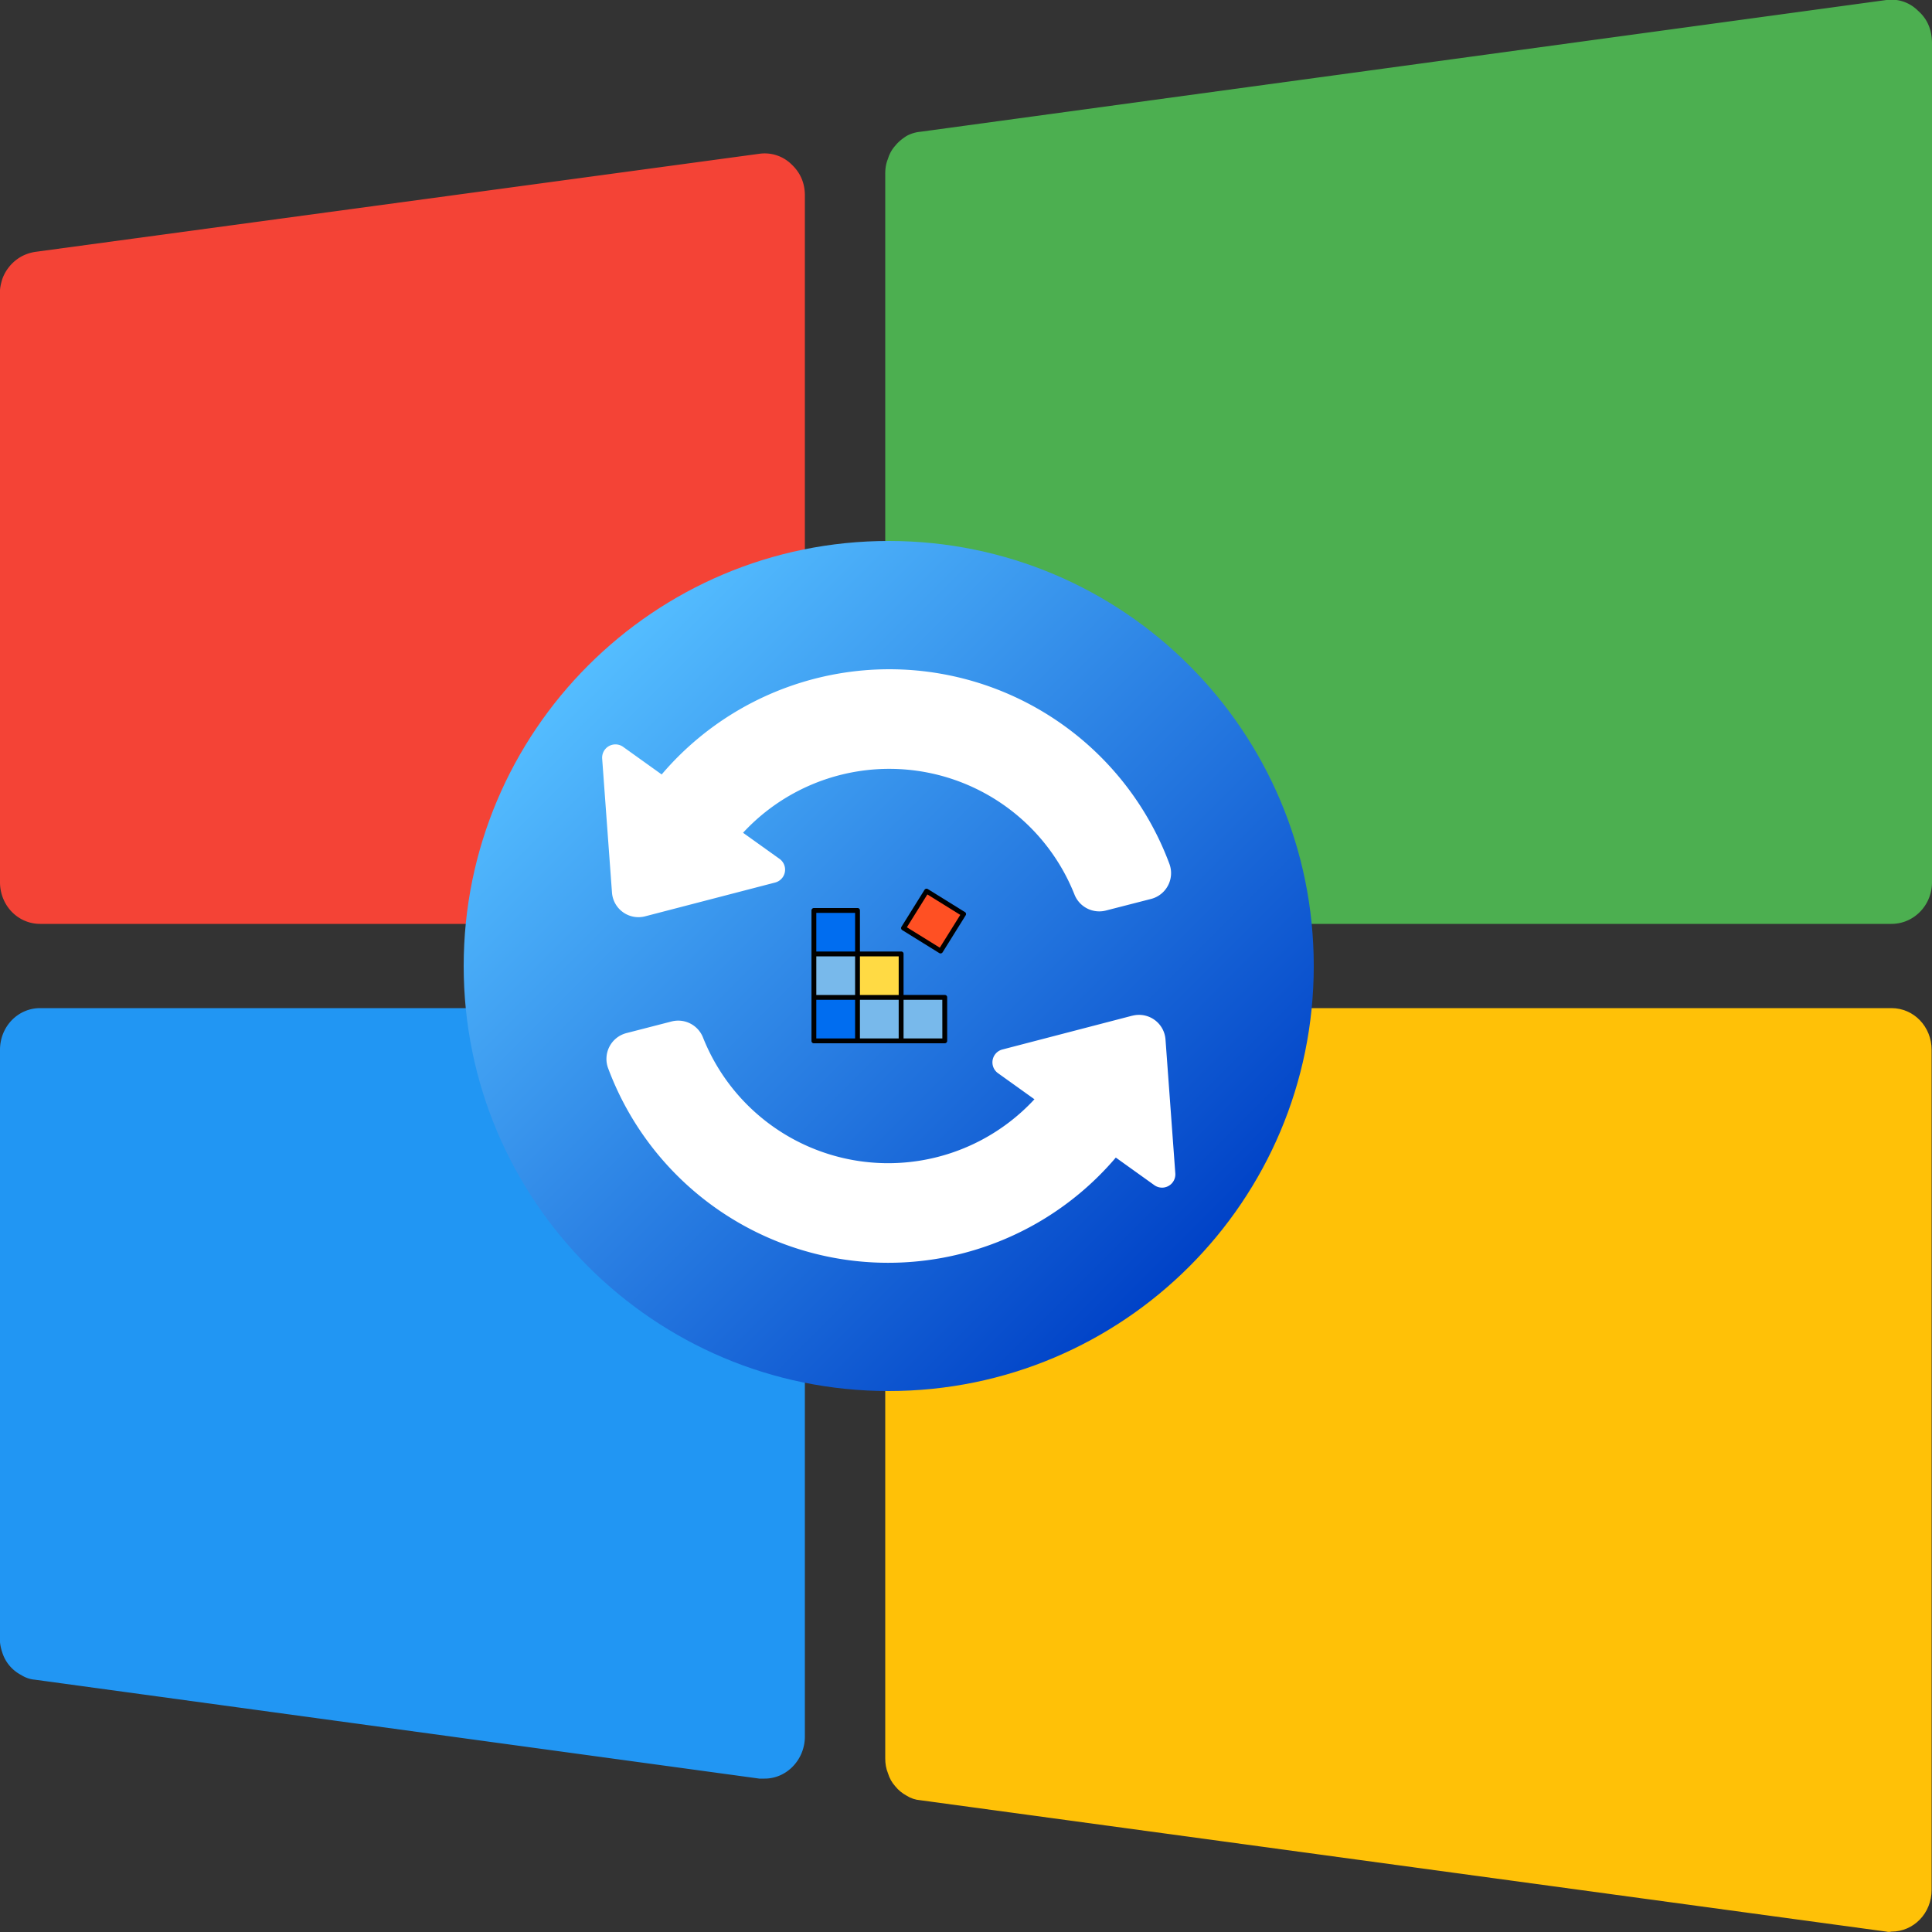 <svg xmlns="http://www.w3.org/2000/svg" width="50" height="50" fill="none" viewBox="0 0 50 50"><rect x="0" y="0" width="50" height="50" fill="#333333" stroke="none"/><g clip-path="url(#a)"><path fill="#f44336" d="M19.65 3.98.9 6.52c-.12.02-.24.06-.35.12a1.091 1.091 0 0 0-.49.58c-.04.13-.07.26-.06.39v15.22c0 .6.46 1.08 1.04 1.08h18.75c.57 0 1.04-.48 1.04-1.08V5.06c0-.33-.12-.6-.36-.82a.99.99 0 0 0-.82-.26"/><path fill="#4caf50" d="M49.64.28a.97.97 0 0 0-.82-.28l-25 3.41a.9.9 0 0 0-.36.11c-.11.07-.21.15-.29.25-.09.1-.15.21-.19.34-.05.12-.07.25-.07.38v18.34c0 .6.47 1.08 1.04 1.08h25c.58 0 1.05-.48 1.05-1.08V1.09c-.01-.33-.12-.6-.36-.81"/><path fill="#2196f3" d="M19.79 26.09H1.04c-.58 0-1.04.48-1.04 1.08v15.22c-.01.13.02.26.06.38a.994.994 0 0 0 .49.58c.11.07.23.11.35.12l18.75 2.56h.14c.57 0 1.04-.49 1.04-1.09V27.17c0-.6-.47-1.08-1.04-1.08"/><path fill="#ffc107" d="M48.95 26.09h-25c-.57 0-1.04.48-1.04 1.08v18.34c0 .13.02.26.07.38.04.13.1.24.19.34.08.1.18.18.29.24q.165.105.36.12l25 3.4c.04.01.09.01.13 0 .58 0 1.04-.48 1.04-1.08V27.17c0-.6-.46-1.08-1.04-1.08"/><path fill="url(#b)" d="M34 25c0-6.075-4.925-11-11-11s-11 4.925-11 11 4.925 11 11 11 11-4.925 11-11"/><path fill="#fff" d="m20.06 22.84-3.363.874a.687.687 0 0 1-.859-.615l-.254-3.466a.344.344 0 0 1 .543-.304l.997.714a7.735 7.735 0 0 1 13.14 2.313.69.69 0 0 1-.473.908l-1.172.301a.69.69 0 0 1-.813-.418 5.157 5.157 0 0 0-8.576-1.595l.944.675a.344.344 0 0 1-.114.613m9.243 3.446-3.362.875a.344.344 0 0 0-.114.612l.944.676a5.157 5.157 0 0 1-8.576-1.595.69.69 0 0 0-.813-.419l-1.172.302a.69.69 0 0 0-.472.908 7.734 7.734 0 0 0 13.139 2.313l.997.714a.344.344 0 0 0 .543-.305l-.254-3.466a.687.687 0 0 0-.859-.614"/><path fill="#78b9eb" d="M21.06 24.688h1.13v1.125h-1.13z"/><path fill="#006df0" d="M21.06 25.812h1.13v1.125h-1.13z"/><path fill="#ffda44" d="M22.19 24.688h1.128v1.125H22.19z"/><path fill="#ff5023" d="m23.976 23.063.958.594-.596.955-.958-.594z"/><path fill="#78b9eb" d="M22.19 25.812h1.128v1.125H22.19zm1.128 0h1.129v1.125h-1.129z"/><path fill="#006df0" d="M21.06 23.563h1.13v1.125h-1.13z"/><path fill="#000" d="m24.97 23.603-.958-.594a.063.063 0 0 0-.086.02l-.596.956a.06.06 0 0 0-.008.047.06.06 0 0 0 .028.039l.958.594a.063.063 0 0 0 .087-.02l.596-.956a.06.06 0 0 0-.02-.086m-.649.923-.852-.528.53-.85.852.529zm.128 1.224h-1.066v-1.062a.06.06 0 0 0-.063-.063h-1.066v-1.062a.06.06 0 0 0-.063-.063h-1.128a.063.063 0 0 0-.063.063v3.375a.06.06 0 0 0 .063.062h3.386a.063.063 0 0 0 .063-.062v-1.125a.06.06 0 0 0-.063-.063m-2.32 1.125h-1.004v-1h1.004zm0-1.125h-1.004v-1h1.004zm0-1.125h-1.004v-1h1.004zm1.128 2.25h-1.003v-1h1.003zm0-1.125h-1.003v-1h1.003zm1.13 1.125h-1.004v-1h1.003z"/></g><defs><linearGradient id="b" x1="15.222" x2="30.778" y1="17.222" y2="32.778" gradientUnits="userSpaceOnUse"><stop stop-color="#54bdff"/><stop offset="1" stop-color="#0042c7"/></linearGradient><clipPath id="a"><path fill="#fff" d="M0 0h50v50.001H0z"/></clipPath></defs></svg>